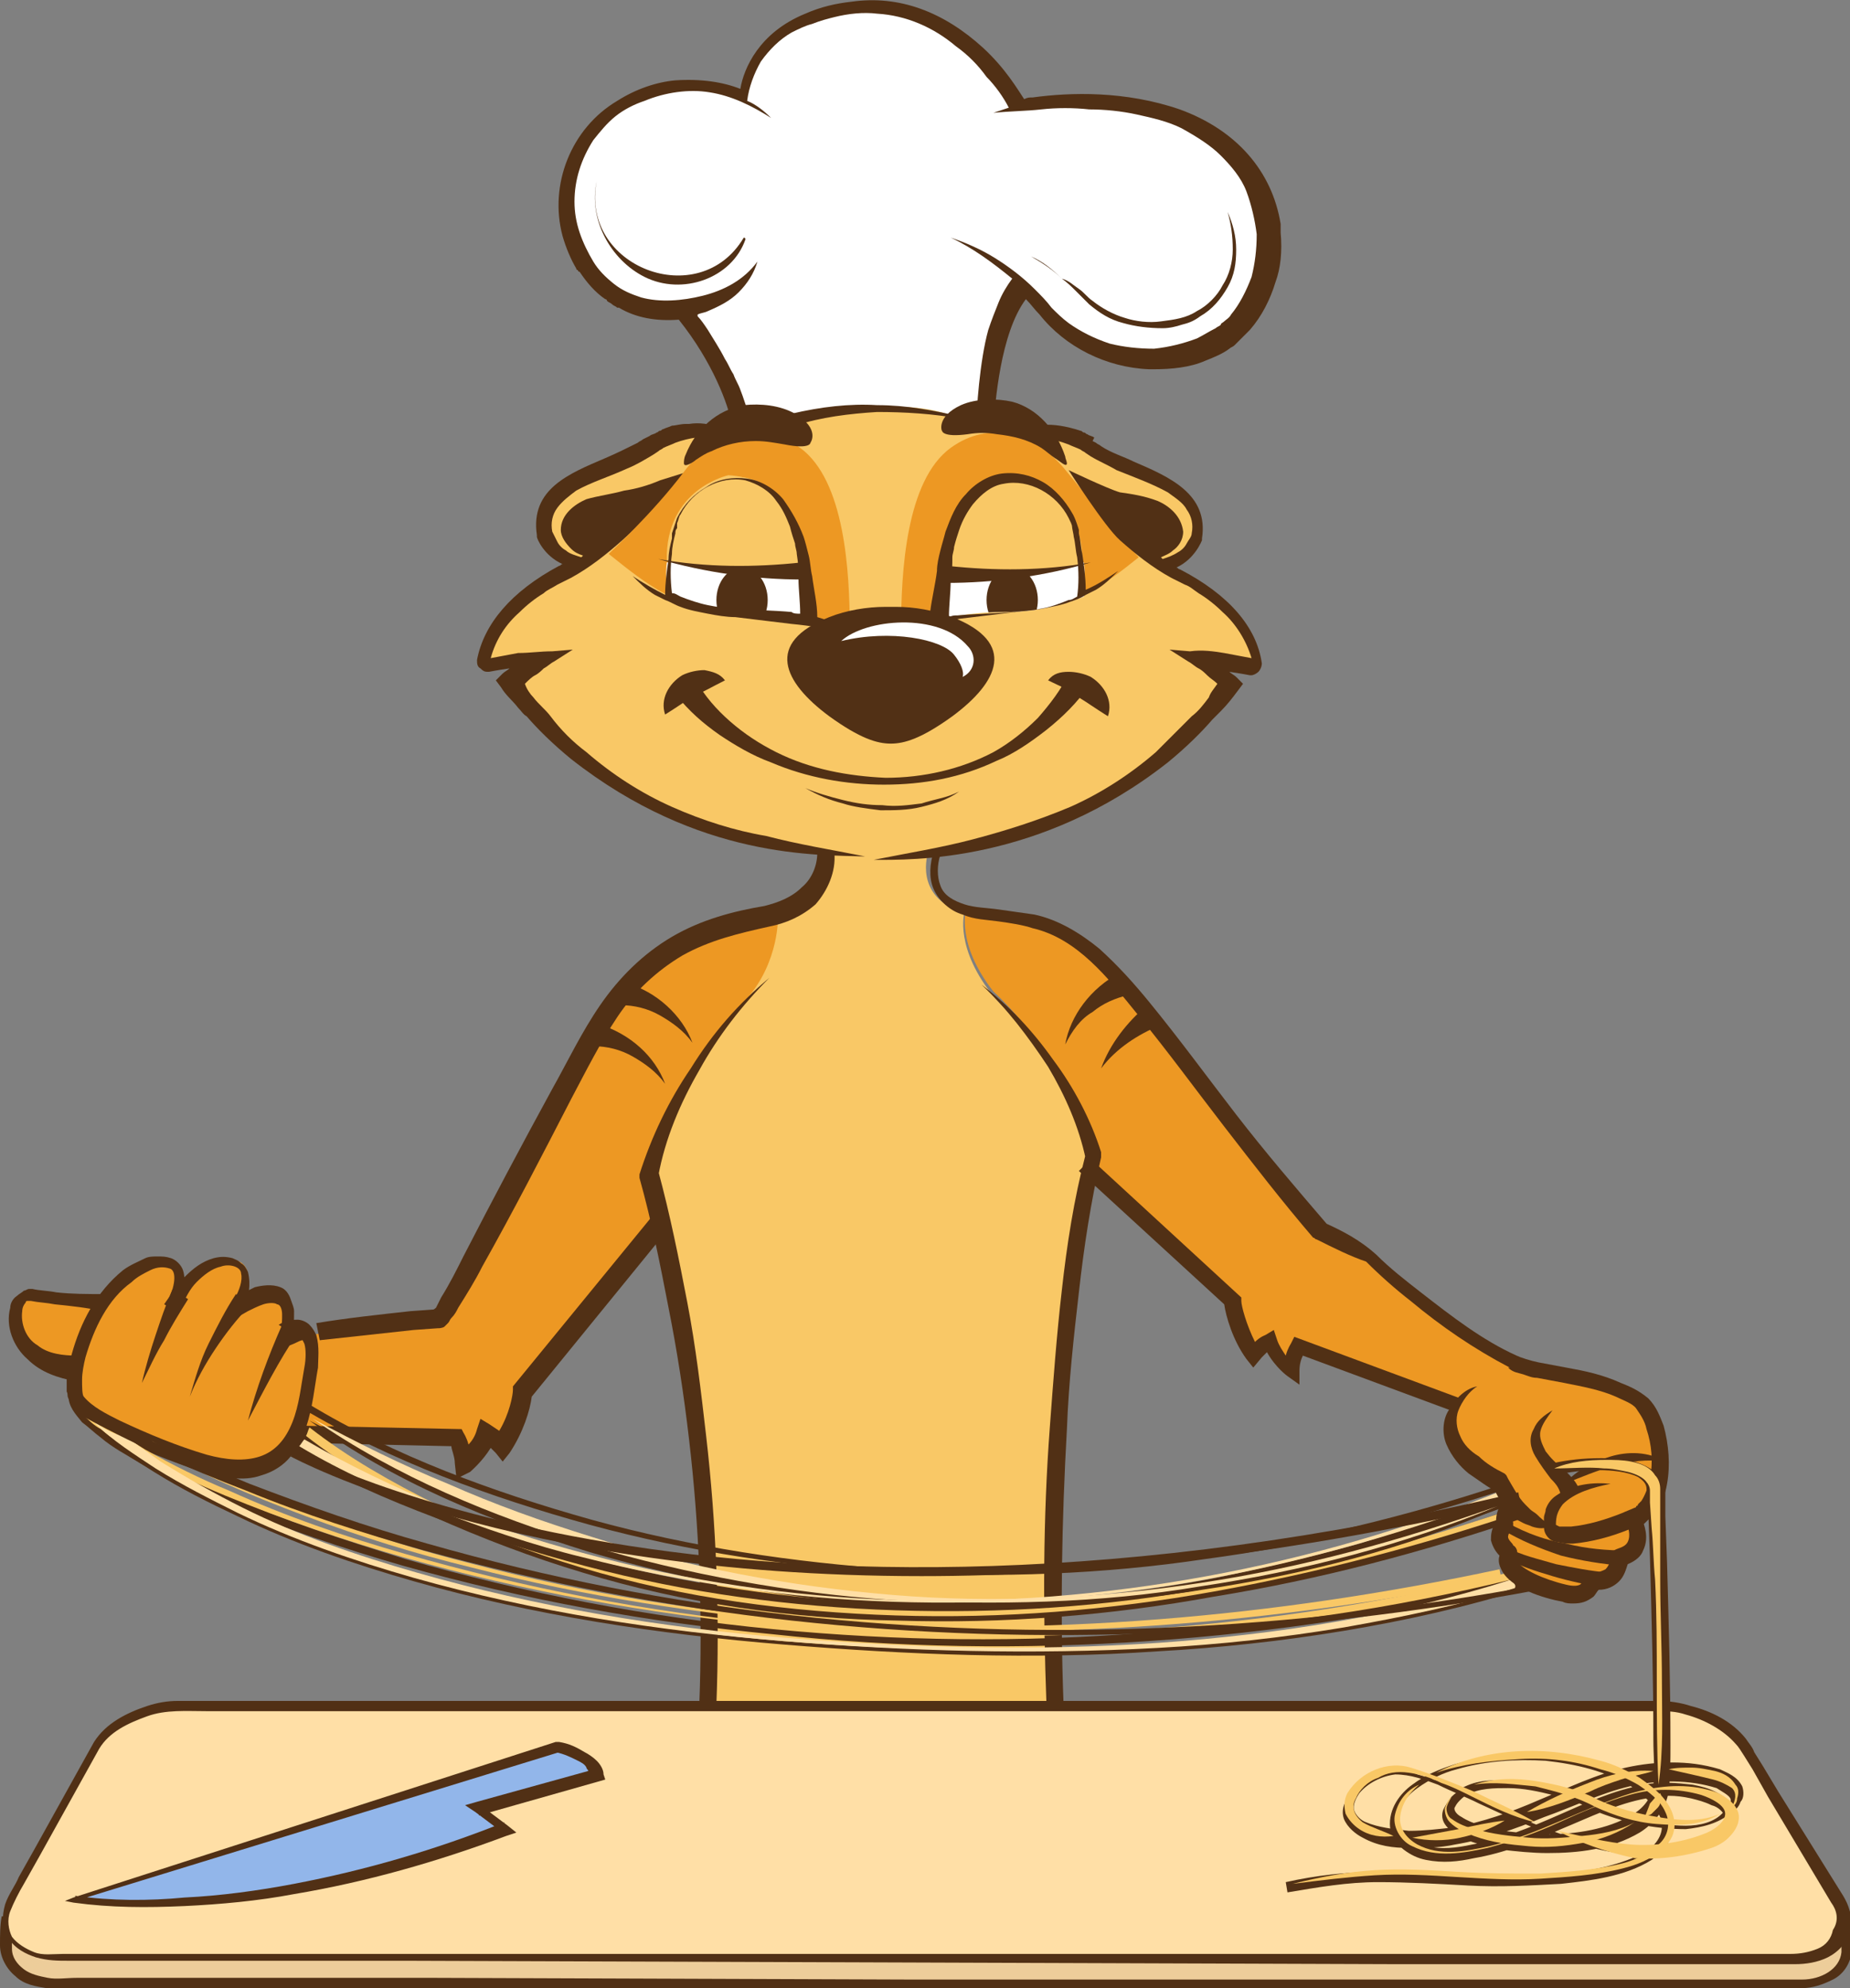 <?xml version="1.0" encoding="utf-8"?>
<!-- Generator: Adobe Illustrator 17.0.0, SVG Export Plug-In . SVG Version: 6.00 Build 0)  -->
<!DOCTYPE svg PUBLIC "-//W3C//DTD SVG 1.1//EN" "http://www.w3.org/Graphics/SVG/1.1/DTD/svg11.dtd">
<svg version="1.1" id="Слой_1" xmlns="http://www.w3.org/2000/svg" xmlns:xlink="http://www.w3.org/1999/xlink" x="0px" y="0px"
	 width="108.2px" height="116.3px" viewBox="0 0 108.2 116.3" style="enable-background:new 0 0 108.2 116.3;" xml:space="preserve"
	>
<rect x="0" y="0" width="108.2" height="116.3" fill="#808080" stroke="none"/>
<style type="text/css">
	.st0{fill:#ED9823;}
	.st1{fill:#EDCD9A;}
	.st2{fill:#513015;}
	.st3{fill:#FFFFFF;}
	.st4{fill:#F9C866;}
	.st5{clip-path:url(#SVGID_2_);fill:#513015;}
	.st6{clip-path:url(#SVGID_4_);fill:#513015;}
	.st7{fill:#FFDFA6;}
	.st8{fill:none;stroke:#513015;stroke-miterlimit:10;}
	.st9{fill:#92B6EA;}
</style>
<g>
	<g>
		<g>
			<g>
				<path class="st0" d="M95.7,81.9c-2.5-1.5-6.4-1.5-7.3-2.1c-0.8-0.4-4-2-8.3-6.1c-1.1-1-2.9-1.8-2.9-1.8s-3.1-3.6-7-8.7
					c-1.1-1.5-2.1-2.8-3-3.8c-0.6-0.8-1.1-1.4-1.6-2c-2.8-3.1-4.3-3.7-8-4.1c-0.4,0-0.8-0.1-1.1-0.2v0.1l0,0c0,0-0.6,2,1.6,4.8l0,0
					c1.4,1.3,4.4,4.6,5.7,9.3c0,0,0,0.1-0.1,0.2c0.1,0.2,0.2,0.5,0.2,0.8l8.1,7.4c0,0.6,0.4,2,1.2,3.2c0.5-0.5,0.9-0.8,0.9-0.8
					c0.3,1.1,1.3,1.7,1.3,1.7c0-0.8,0.4-1.5,0.4-1.5l9.3,3.5c-0.7,1-0.9,2.8,2.5,4.6c0,0,0.2,0.4,0.4,0.8c0.1,0.2,0.2,0.3,0.3,0.5
					c0.2,0.2,0.3,0.4,0.5,0.5c-0.3,0.1-0.7,0.2-1,0.3C88,89,88,89.2,88,89.2c-0.6,0.6-0.3,1.2,0,1.5c0.1,0.1,0.2,0.2,0.2,0.2
					c-0.2,0.5,0.1,0.9,0.6,1.3c0.2,0.1,0.4,0.2,0.6,0.3c0.7,0.3,1.5,0.6,2.1,0.7c1.5,0.3,1.6-0.6,1.6-0.6c0.4,0,0.7-0.1,0.9-0.2
					c0.7-0.4,0.7-1.2,0.7-1.2c0.1,0,0.2-0.1,0.3-0.1c1.1-0.6,0.7-2.2,0.7-2.2c0.2-0.1,0.3-0.1,0.4-0.2c0.4-0.3,0.7-0.7,0.9-1.3
					c0.2-0.6,0.2-1.3,0.2-2C97.1,83.9,96.6,82.4,95.7,81.9z M93.3,85.8c-1,0.4-1.6,0.9-1.8,1l0,0c-0.1-0.1-0.2-0.2-0.3-0.3
					c-0.1-0.1-0.2-0.2-0.3-0.3C91.1,86,92.1,85.8,93.3,85.8z"/>
				<path class="st0" d="M45.6,53.4c-0.3,0.1-0.7,0.2-1,0.3c-3.7,0.7-6.1,2-8,4.3c-0.7,0.8-1.3,1.7-1.9,2.8
					c-2.4,4.3-8.5,16.4-8.9,16.4c-0.3,0-4,0.3-7.1,0.8l-0.4,0.1c-0.4-0.8-1.4-0.2-1.4-0.2s0-0.1,0-0.2c0.5-3.5-2.5-1.7-2.7-1.6
					c0,0,0-0.1,0.1-0.2c0.2-0.5,0.5-1.7-0.3-2.1c-1.9-0.9-3.4,1.7-3.7,2.3v0.1c0.2-0.3,1.2-2.8-1.1-2.5C7.9,74.1,6.8,75,6,76.2
					c0,0-3-0.2-4.2-0.4c-1.2-0.2-1.9,3.8,2.7,4.3c-0.1,0.6-0.2,1.2-0.1,1.6c0.3,1.6,7.6,4,7.6,4c3.4,1,4.8-0.2,5.5-2
					c0,0,0.1,0.1,0.4,0.3h1.6l7.3,0.2c0,0,0.4,0.6,0.4,1.5c0,0,0.9-0.7,1.2-1.7c0,0,0.5,0.3,0.9,0.8c0.8-1.2,1.2-2.6,1.3-3.2l8-9.8
					l0,0c0-0.2-0.1-0.3-0.1-0.5c-0.5-1.5-0.8-2.2-0.8-2.2c0.3-1.1,0.6-2.1,1-3c0.5-1.3,1.2-2.4,1.8-3.4c0.1-0.2,0.2-0.3,0.3-0.4
					c0.1-0.2,0.2-0.3,0.3-0.5c1.1-1.6,2.2-2.8,2.9-3.5l0,0c1.6-2.1,1.5-4.4,1.5-4.4L45.6,53.4z"/>
			</g>
			<g>
				<path class="st1" d="M0.3,112.3c0,1.1,0,1.8,0,1.8c0.1,1.2,1.2,2,3,2l101.6,0.1c1.8,0,2.8-0.8,3-1.9c0,0,0-0.3,0-1.3"/>
				<path class="st2" d="M0.6,112.3c0.1,0.6,0.1,1.2,0.1,1.7s0.3,0.9,0.7,1.2c0.4,0.3,0.9,0.4,1.4,0.5s1.1,0,1.7,0h7h13.9l27.8,0.1
					H81h13.9h7c1.2,0,2.3,0,3.5,0c1.1,0,2.2-0.6,2.3-1.6l0,0v-1.3h0.6v1.3l0,0l0,0c-0.1,0.7-0.5,1.3-1.1,1.6
					c-0.6,0.3-1.2,0.5-1.8,0.5c-1.2,0-2.3,0-3.5,0h-7H81H53.2H25.4H11.5h-7c-0.6,0-1.1,0-1.8,0c-0.6-0.1-1.3-0.2-1.8-0.7
					c-0.5-0.4-0.9-1.1-0.9-1.8c0-0.6,0-1.2,0.1-1.7h0.5V112.3z"/>
			</g>
			<g>
				<g>
					<path class="st3" d="M68.6,6.9C65,5.7,61.3,6,59.4,6.4l0,0c0,0-4.2-8.3-12.2-5.1C43.7,2.7,43.6,6,43.6,6
						c-1.6-0.8-4.2-1.4-7.3,0.4c-2.5,1.5-3.7,4.6-2.9,7.2c1,3.4,3.6,4.9,6.5,4.6c0,0,2.3,3,3.3,6.8h14.7c0.1-2.1,0.5-6.6,1.9-8.3
						v-0.1c0.5,0.4,0.9,0.9,1.3,1.4c2.3,3,7.1,4.1,10.6,1.8C75.2,17.4,75.9,9.4,68.6,6.9z"/>
				</g>
			</g>
			<path class="st2" d="M74.9,13.6c0-0.1,0-0.3,0-0.4c0,0,0,0,0-0.1C74.4,10,72.3,7.6,69,6.4c-3.2-1.1-6.4-1-8.6-0.7
				c-0.2,0-0.3,0-0.5,0.1c-0.4-0.6-1.1-1.8-2.4-3c-2.3-2.1-4.9-3.1-7.7-2.7c-0.9,0.1-1.8,0.3-2.7,0.7c-2.7,1.1-3.6,3.2-3.8,4.4
				c-1-0.4-2.3-0.6-3.8-0.5c-1.1,0.1-2.3,0.5-3.4,1.2c-2.7,1.6-4,4.9-3.2,7.9c0.2,0.7,0.5,1.4,0.8,1.9c0,0,0,0.1,0.1,0.1
				c0,0.1,0.1,0.1,0.1,0.1l0,0c0.4,0.6,0.9,1.2,1.5,1.6c0,0,0.1,0,0.1,0.1c0.1,0.1,0.2,0.1,0.3,0.2s0.2,0.1,0.3,0.2h0.1
				c1,0.6,2.2,0.8,3.5,0.7l0,0c2,2.5,2.9,5,3.1,6.1h1.3l-0.3-0.6c-0.2-0.5-0.3-0.9-0.5-1.4c-0.1-0.3-0.3-0.6-0.4-0.9
				c-0.2-0.3-0.3-0.6-0.5-0.9c-0.3-0.6-0.7-1.2-1-1.7c-0.2-0.3-0.4-0.6-0.6-0.8c0,0,0,0,0-0.1c0.2-0.1,0.4-0.1,0.6-0.2
				c0.7-0.3,1.3-0.6,1.8-1.1s0.9-1.1,1.1-1.8c-0.8,1.1-2,1.7-3.2,2s-2.5,0.4-3.6,0.1c-0.6-0.2-1.1-0.4-1.6-0.8s-0.9-0.8-1.2-1.3
				s-0.6-1.1-0.8-1.7c-0.2-0.6-0.3-1.2-0.3-1.8c0-1.3,0.4-2.5,1.1-3.6c0.4-0.5,0.8-1,1.3-1.4s1.1-0.7,1.7-0.9
				c1.2-0.5,2.6-0.7,3.8-0.5c1.3,0.2,2.5,0.8,3.6,1.5c-0.4-0.4-0.9-0.8-1.4-1c0.1-0.8,0.4-1.6,0.8-2.3c0.5-0.7,1.1-1.3,1.8-1.7
				c0.4-0.2,0.8-0.4,1.2-0.5C48,1.2,48.4,1.1,48.8,1c0.8-0.2,1.7-0.3,2.5-0.2c1.7,0.1,3.3,0.8,4.6,1.9c0.7,0.5,1.3,1.1,1.8,1.8
				c0.5,0.5,1,1.2,1.3,1.8c-0.3,0.1-0.6,0.2-0.9,0.3c1-0.1,1.9-0.1,2.8-0.2c0.9-0.1,1.9-0.1,2.8,0c0.9,0,1.9,0.1,2.8,0.3
				c0.9,0.2,1.8,0.4,2.6,0.8c0.9,0.5,1.7,1,2.3,1.6s1.2,1.3,1.5,2.1s0.5,1.7,0.6,2.5c0,0.9-0.1,1.7-0.3,2.5
				c-0.3,0.8-0.7,1.6-1.2,2.2c-0.1,0.2-0.3,0.3-0.4,0.4s-0.2,0.1-0.2,0.2c-0.1,0.1-0.2,0.1-0.3,0.2c-0.4,0.2-0.7,0.4-1.1,0.6
				c-0.8,0.3-1.6,0.5-2.5,0.6c-0.9,0-1.8-0.1-2.6-0.3c-0.9-0.3-1.7-0.7-2.4-1.2c-0.4-0.3-0.7-0.6-1-0.9c-0.3-0.4-0.6-0.7-1-1.1
				c-0.7-0.7-1.5-1.3-2.3-1.8s-1.7-0.9-2.6-1.2c1.3,0.6,2.5,1.5,3.6,2.4c-0.3,0.4-0.6,0.9-0.8,1.4s-0.4,1-0.6,1.6
				c-0.5,1.8-0.7,4.7-0.7,5.7h1c0.1-1.4,0.4-5.5,1.9-7.5c0.3,0.3,0.5,0.6,0.8,0.9c1.5,1.9,3.9,3.1,6.4,3.2c0.1,0,0.2,0,0.3,0
				c1,0,2.1-0.1,3-0.5c0.5-0.2,1-0.4,1.4-0.7c0.1-0.1,0.2-0.1,0.3-0.2c0.1-0.1,0.2-0.2,0.3-0.3c0.2-0.2,0.4-0.4,0.6-0.6
				c0.7-0.8,1.2-1.8,1.5-2.8C74.9,15.7,75,14.7,74.9,13.6z"/>
			<g>
				<g>
					<path class="st2" d="M43.5,13.9c-2.6,4.4-9.6,1.7-8.6-3.3l0,0c-0.5,2.2,0.8,4.6,2.8,5.6c2.2,1.1,5.1,0.1,5.9-2.2
						C43.6,13.9,43.5,13.9,43.5,13.9z"/>
				</g>
			</g>
			<g>
				<g>
					<path class="st2" d="M62.1,16.3c0.3,0.2,0.6,0.5,0.8,0.7c0.3,0.3,0.5,0.5,0.8,0.8c0.6,0.5,1.2,0.9,2,1.1
						c0.7,0.2,1.5,0.3,2.3,0.3c0.4,0,0.8-0.1,1.1-0.2c0.4-0.1,0.7-0.2,1.1-0.5c0.7-0.4,1.2-1,1.6-1.7s0.5-1.4,0.5-2.2
						s-0.2-1.5-0.5-2.2c0.2,0.7,0.3,1.4,0.3,2.2c0,0.7-0.2,1.5-0.6,2.1c-0.3,0.6-0.9,1.2-1.5,1.5c-0.6,0.4-1.3,0.5-2.1,0.6
						c-0.7,0.1-1.5,0-2.1-0.2c-0.7-0.2-1.4-0.6-1.9-1c-0.3-0.2-0.5-0.5-0.8-0.7C62.8,16.7,62.5,16.4,62.1,16.3
						c-0.5-0.5-1.1-1-1.8-1.3l0,0C61,15.4,61.6,15.8,62.1,16.3z"/>
				</g>
			</g>
			<path class="st4" d="M41.3,99.7h20.3c-0.2-11.7,0.3-24,0.9-26.5c0.8-3.1,1.6-4.3,1.6-4.3c-0.4-1.5-0.9-2.9-1.5-4.1
				c-1.5-3.2-3.4-5.4-4.4-6.4c-2.4-2.9-1.8-5-1.8-5l0,0c-2.7-0.8-2.3-3-2.1-3.6c-3.4,0.5-5.9,0.1-5.9,0.1c0.1,1.2,0.2,3.3-2.9,3.7
				c0,0,0.1,2.6-1.8,4.8c-1.3,1.3-3.5,3.9-5,7.5c-0.4,0.9-0.8,1.9-1,3C37.7,68.9,42.6,80.6,41.3,99.7z"/>
			<path class="st4" d="M60.9,25.1c0,0,1.7,0.4,3.3,1.3c1.6,0.9,5.6,1.7,5.7,3.3c0.1,1.5,0.6,2.1-1.9,3.3c0,0,5.3,2,5.3,5.9
				c0,0-1.5-0.5-3-0.3l1.5,1.4c0,0-5.1,8.2-19.2,10.1c0,0-13.7,1.3-22.8-10.2l1.5-1.7l-2.8,0.5c0,0,0.1-2.7,2.6-4.2
				c2.6-1.5,2.6-1.5,2.6-1.5s-2.4-1.1-2-2.9c0.4-1.8,3.3-2.7,5.2-3.7c1.8-1,4-1.7,5.4-1.2s3.3-0.6,3.3-0.6s7.8-1.9,10.8,0.1
				L60.9,25.1z"/>
			<path class="st2" d="M56.2,24.5c-1.6-0.3-3.3-0.4-4.9-0.4c-1.6,0.1-3.3,0.3-4.8,0.8l-0.2-0.7c1.7-0.4,3.4-0.6,5-0.5
				c1.7,0,3.3,0.3,5,0.7L56.2,24.5z"/>
			<g>
				<g>
					<path class="st0" d="M55.6,26.2c-2.6,1.9-2.9,7.2-2.9,10.6c0,0,0.9-0.4,2.3-0.7c0-0.2,0.3-2.8,0.4-3.7c0.1-0.3,0.1-0.6,0.2-0.8
						c1.7-5.7,6.6-3.9,7.3-0.8c0,0.1,0,0.1,0,0.2c0.5,2.1,0.3,3.9,0.3,3.9c1.4-0.7,2.4-1.5,3.4-2.3c0,0-1.6-1.8-4.2-5
						C60.5,25.2,57.8,24.6,55.6,26.2z"/>
				</g>
			</g>
			<path class="st2" d="M69.5,31.5L69.5,31.5C69.6,31.5,69.6,31.5,69.5,31.5L69.5,31.5z"/>
			<path class="st2" d="M39.3,47.2c-1.8-0.8-3.5-1.9-5-3.2c-0.8-0.6-1.5-1.3-2.1-2.1c-0.3-0.4-0.7-0.7-1-1.1
				c-0.2-0.2-0.4-0.5-0.5-0.8c0.2-0.2,0.4-0.4,0.6-0.5s0.4-0.3,0.5-0.4c0.2-0.1,0.4-0.3,0.6-0.4l1.1-0.7l-1.2,0.1
				c-0.7,0-1.3,0.1-2,0.1c-0.5,0.1-1.1,0.2-1.6,0.3c0.3-1.1,0.9-2,1.7-2.7c0.4-0.4,0.9-0.8,1.4-1.1c0.2-0.2,0.5-0.3,0.8-0.5l0.8-0.4
				c1.1-0.6,2.1-1.4,3-2.2s1.8-1.7,2.7-2.7l1.1-1.3l-1.6,0.5c-0.7,0.3-1.4,0.5-2.1,0.6c-0.7,0.2-1.5,0.3-2.2,0.5
				c-0.7,0.3-1.5,0.9-1.5,1.8c0,0.4,0.3,0.8,0.6,1.1c0.2,0.2,0.4,0.3,0.7,0.4L34,32.6c-0.3-0.1-0.7-0.2-0.9-0.4
				c-0.2-0.1-0.4-0.3-0.5-0.5s-0.2-0.4-0.3-0.6c-0.1-0.5,0-1,0.3-1.4s0.7-0.7,1.1-1c0.9-0.5,1.9-0.8,3-1.3c0.5-0.2,1-0.5,1.5-0.8
				l0.3-0.2c0.1-0.1,0.2-0.1,0.3-0.2c0.2-0.1,0.5-0.2,0.7-0.3c0.8-0.3,1.7-0.4,2.6-0.4V25c-0.6-0.2-1.2-0.3-1.8-0.2l0,0
				c-0.1,0-0.1,0-0.2,0c-0.3,0-0.6,0.1-0.8,0.1l0,0C39.1,25,39,25,38.8,25.1c-0.1,0-0.1,0.1-0.2,0.1l0,0c-0.1,0-0.1,0.1-0.2,0.1
				c-0.1,0.1-0.3,0.1-0.4,0.2l-0.2,0.1l-0.2,0.1c-0.1,0.1-0.2,0.1-0.3,0.2c-0.6,0.3-1.2,0.6-1.9,0.9c-2.1,0.9-4.4,1.8-4,4.5v0.1
				c0,0.1,0.4,1.1,1.5,1.6c-0.1,0-0.1,0.1-0.2,0.1c-2.8,1.5-4.4,3.4-4.8,5.5c0,0.2,0,0.4,0.2,0.5c0.1,0.1,0.2,0.2,0.4,0.2h0.1
				c0,0,0.5-0.1,1.2-0.2c-0.1,0.1-0.3,0.2-0.4,0.3L29,39.8l0.3,0.4c0.3,0.5,0.7,0.8,1,1.2c0.2,0.2,0.3,0.4,0.5,0.5
				c0.6,0.7,1.5,1.6,2.6,2.5c7.5,5.9,14.5,5.6,17.2,5.7c-2-0.4-3.9-0.7-5.8-1.2C43,48.6,41.1,48,39.3,47.2z"/>
			<path class="st2" d="M56.9,49.1c-1.9,0.5-3.8,0.8-5.8,1.2c2.2,0,9.7,0.2,17.2-5.7c1.1-0.9,2-1.8,2.6-2.5c0.2-0.2,0.4-0.4,0.5-0.5
				c0.4-0.4,0.7-0.8,1-1.2l0.3-0.4l-0.4-0.4c-0.1-0.1-0.3-0.2-0.4-0.3c0.7,0.1,1.2,0.2,1.2,0.2h0.1c0.1,0,0.3-0.1,0.4-0.2
				c0.1-0.1,0.2-0.3,0.2-0.5c-0.3-2.1-1.9-4-4.8-5.5c-0.1,0-0.1-0.1-0.2-0.1c1.1-0.5,1.5-1.6,1.5-1.6v-0.1c0.4-2.6-1.9-3.6-4-4.5
				c-0.6-0.3-1.3-0.5-1.9-0.9c-0.1-0.1-0.2-0.1-0.3-0.2l-0.2-0.1l0.1-0.2c-0.1-0.1-0.3-0.1-0.4-0.2c-0.1,0-0.1-0.1-0.2-0.1l0,0
				c-0.1,0-0.1-0.1-0.2-0.1c-1.8-0.6-2.8-0.3-3.3-0.1v0.5c0.9-0.1,1.8,0.1,2.6,0.4c0.2,0.1,0.5,0.2,0.7,0.3c0.1,0.1,0.2,0.1,0.3,0.2
				l0.3,0.2c0.5,0.3,1,0.5,1.5,0.8c1,0.4,2.1,0.8,3,1.3c0.4,0.3,0.9,0.6,1.1,1c0.3,0.4,0.4,0.9,0.3,1.4c0,0.2-0.2,0.4-0.3,0.6
				c-0.1,0.2-0.3,0.4-0.5,0.5c-0.3,0.2-0.6,0.3-0.9,0.4l-0.1-0.1c0.2-0.1,0.5-0.2,0.7-0.4c0.3-0.2,0.6-0.6,0.6-1.1
				c-0.1-0.9-0.8-1.5-1.5-1.8c-0.8-0.3-1.5-0.4-2.2-0.5c-0.7-0.2-3-1.3-3-1.3s2.1,3.3,3,4.1c0.9,0.8,1.9,1.6,3,2.2l0.8,0.4
				c0.3,0.1,0.5,0.3,0.8,0.5c0.5,0.3,1,0.7,1.4,1.1c0.8,0.7,1.4,1.7,1.7,2.7c-0.5-0.1-1.1-0.2-1.6-0.3c-0.6-0.1-1.3-0.2-2-0.1
				L68.4,38l1.1,0.7c0.2,0.1,0.4,0.3,0.6,0.4c0.2,0.1,0.4,0.3,0.5,0.4c0.2,0.2,0.4,0.3,0.6,0.5c-0.2,0.3-0.4,0.5-0.5,0.8
				c-0.3,0.4-0.6,0.8-1,1.1c-0.7,0.7-1.4,1.4-2.1,2.1c-1.5,1.3-3.2,2.4-5,3.2C60.7,48,58.8,48.6,56.9,49.1z"/>
			<path class="st2" d="M33,31.5L33,31.5L33,31.5L33,31.5z"/>
			<g>
				<g>
					<path class="st2" d="M51.5,47.4c0.8,0,1.6,0,2.4-0.2c0.8-0.2,1.5-0.4,2.2-0.9c-0.4,0.2-0.7,0.3-1.1,0.4
						c-0.4,0.1-0.8,0.2-1.1,0.3c-0.8,0.1-1.5,0.2-2.3,0.1c-0.8,0-1.5-0.1-2.3-0.3s-1.5-0.4-2.2-0.7c0.7,0.4,1.4,0.7,2.2,0.9
						C49.9,47.2,50.7,47.3,51.5,47.4z"/>
				</g>
			</g>
			<path class="st2" d="M57.4,57.6c1.6,1.2,3,2.7,4.2,4.4c1.2,1.6,2.2,3.5,2.8,5.4l0,0v0.1v0.2c-0.6,2.6-1,5.2-1.3,7.9
				c-0.3,2.6-0.6,5.3-0.7,8c-0.3,5.3-0.4,10.7-0.2,16h-1C61,94.2,61,88.8,61.4,83.5c0.2-2.7,0.4-5.4,0.7-8c0.3-2.7,0.7-5.3,1.4-8
				v0.3l0,0c-0.4-1.9-1.2-3.7-2.2-5.4C60.1,60.6,58.9,59,57.4,57.6z"/>
			<g>
				<g>
					<path class="st3" d="M55.3,32.9C55.2,34,55,36,55,36.2c1-0.2,2.3-0.4,3.7-0.4c2,0,3.4-0.4,4.7-0.9c0,0,0.1-0.8,0-2
						C63.4,32.9,55.3,32.9,55.3,32.9z"/>
				</g>
			</g>
			<g>
				<g>
					<defs>
						<path id="SVGID_1_" d="M55.3,32.9C55.2,34,55,36,55,36.2c1-0.2,2.3-0.4,3.7-0.4c2,0,3.4-0.4,4.7-0.9c0,0,0.1-0.8,0-2
							C63.4,32.9,55.3,32.9,55.3,32.9z"/>
					</defs>
					<clipPath id="SVGID_2_">
						<use xlink:href="#SVGID_1_"  style="overflow:visible;"/>
					</clipPath>
					<ellipse class="st5" cx="59.2" cy="35.1" rx="1.5" ry="1.9"/>
				</g>
			</g>
			<g>
				<g>
					<path class="st3" d="M59.4,30.7c0,0-0.5,1.7,0.6,2s1.4-1.4,1.4-1.4s-0.3,0.8-0.9,0.7c-0.7-0.2-0.1-1.2-0.1-1.2L59.4,30.7z"/>
				</g>
			</g>
			<path class="st4" d="M55.5,33.3c0,0-0.4-5.3,4.2-5.5c0,0,3.7,0.8,3.6,5.2C63.3,33,58.7,34,55.5,33.3z"/>
			<g>
				<g>
					<path class="st2" d="M52.9,36.7L52.9,36.7c1.1-0.2,2.2-0.3,3.2-0.5l3.3-0.4c0.5-0.1,1.1-0.1,1.6-0.2c0.5-0.1,1.1-0.2,1.6-0.4
						c0.3-0.1,0.6-0.2,0.9-0.4l0,0l0,0c0.2-0.1,0.4-0.2,0.6-0.3c0.5-0.3,0.9-0.7,1.3-1.1c-0.6,0.4-1.2,0.8-1.9,1.1
						c0-0.7-0.1-1.4-0.2-2.1c-0.1-0.4-0.1-0.8-0.2-1.2c0-0.1,0-0.2,0-0.2s-0.2-0.7-0.4-1c-0.4-0.7-1-1.4-1.7-1.8s-1.5-0.6-2.4-0.5
						c-0.8,0.1-1.6,0.6-2.1,1.2c-0.6,0.6-0.9,1.4-1.2,2.2l0,0l0,0l0,0c-0.1,0.4-0.2,0.7-0.3,1.1c-0.1,0.4-0.2,0.8-0.2,1.2
						c-0.1,0.8-0.3,1.6-0.4,2.4h0.1C53.9,36.3,53.4,36.4,52.9,36.7z M55.7,32.6c0-0.2,0.1-0.4,0.1-0.6l0,0c0.1-0.4,0.2-0.7,0.3-1
						l0,0c0.2-0.6,0.5-1.1,0.8-1.5c0.5-0.6,1.1-1.1,1.8-1.2c1.5-0.3,3.1,0.6,3.8,2c0.1,0.2,0.2,0.4,0.2,0.5s0.1,0.5,0.1,0.6
						c0.1,0.4,0.1,0.8,0.2,1.2c0.1,0.8,0.1,1.6,0,2.3c-0.2,0.1-0.3,0.2-0.5,0.2c-0.5,0.2-1,0.4-1.6,0.5c-0.5,0.1-1.1,0.1-1.6,0.2
						c-1.1,0.1-2.2,0.1-3.3,0.2c-0.2,0-0.3,0-0.5,0.1c0-0.7,0.1-1.4,0.1-2.1C55.7,33.4,55.7,33,55.7,32.6z"/>
				</g>
			</g>
			<path class="st2" d="M63.8,32.9c-2.7,0.8-5.6,1.2-8.5,1.2l0.1-1C58.2,33.4,61,33.4,63.8,32.9z"/>
			<path class="st2" d="M56.2,23.7c0.9-0.4,2.1-0.4,3-0.2c1.5,0.4,2.6,1.7,3.1,3.2c0,0.1,0.1,0.3,0.1,0.4c0,0.3-0.5-0.2-0.7-0.3
				c-0.3-0.2-0.5-0.4-0.8-0.6c-0.8-0.5-1.7-0.7-2.6-0.8c-0.6-0.1-1.1-0.1-1.7,0c-1.5,0.2-1.5-0.2-1.5-0.2
				C55.1,25.3,54.7,24.4,56.2,23.7z"/>
			<g>
				<g>
					<path class="st0" d="M46.8,26.2c2.6,1.9,2.9,7.2,2.9,10.6c0,0-0.9-0.4-2.3-0.7c0-0.2-0.3-2.8-0.4-3.7c-0.1-0.3-0.1-0.6-0.2-0.8
						c-1.7-5.7-6.6-3.9-7.3-0.8c0,0.1,0,0.1,0,0.2c-0.5,2.1-0.3,3.9-0.3,3.9c-1.4-0.7-2.6-1.7-3.6-2.5c0,0,2.6-2.4,4.4-4.8
						C41.8,25.2,44.5,24.6,46.8,26.2z"/>
				</g>
			</g>
			<g>
				<g>
					<path class="st3" d="M47,32.9c0.2,1.1,0.4,3.1,0.4,3.3c-1-0.2-2.3-0.4-3.7-0.4c-2,0-3.4-0.4-4.7-0.9c0,0-0.1-0.8,0-2
						C39,32.9,47,32.9,47,32.9z"/>
				</g>
			</g>
			<g>
				<g>
					<defs>
						<path id="SVGID_3_" d="M47,32.9c0.2,1.1,0.4,3.1,0.4,3.3c-1-0.2-2.3-0.4-3.7-0.4c-2,0-3.4-0.4-4.7-0.9c0,0-0.1-0.8,0-2
							C39,32.9,47,32.9,47,32.9z"/>
					</defs>
					<clipPath id="SVGID_4_">
						<use xlink:href="#SVGID_3_"  style="overflow:visible;"/>
					</clipPath>
					<ellipse class="st6" cx="43.4" cy="35.1" rx="1.5" ry="1.9"/>
				</g>
			</g>
			<g>
				<g>
					<path class="st3" d="M43.3,30.7c0,0,0.5,1.7-0.6,2s-1.4-1.4-1.4-1.4s0.3,0.8,0.9,0.7c0.7-0.2,0.1-1.2,0.1-1.2L43.3,30.7z"/>
				</g>
			</g>
			<g>
				<g>
					<path class="st4" d="M39.4,30.8c0.7-3,5.7-4.9,7.3,0.8c0,0-2.5-1.9-7.4-0.7C39.4,30.9,39.4,30.9,39.4,30.8z"/>
				</g>
			</g>
			<path class="st4" d="M46.8,33.2c0,0,0.4-5.1-4.2-5.4c0,0-3.7,0.8-3.6,5C39.1,32.9,43.7,33.9,46.8,33.2z"/>
			<g>
				<g>
					<path class="st2" d="M47.8,36.1L47.8,36.1c0-0.8-0.2-1.6-0.3-2.4c-0.1-0.4-0.1-0.8-0.2-1.2c-0.1-0.4-0.2-0.8-0.3-1.1l0,0l0,0
						l0,0c-0.3-0.8-0.7-1.5-1.2-2.2c-0.5-0.6-1.3-1.1-2.1-1.2s-1.7,0-2.4,0.5c-0.7,0.4-1.3,1-1.7,1.8c-0.1,0.3-0.2,0.6-0.3,0.9l0,0
						v0.1l0,0c0,0.1,0,0.1,0,0.2c-0.1,0.4-0.2,0.8-0.2,1.2c-0.1,0.7-0.2,1.4-0.2,2.1c-0.6-0.3-1.3-0.7-1.9-1.1
						c0.4,0.4,0.8,0.8,1.3,1.1c0.2,0.1,0.4,0.2,0.6,0.3l0,0l0,0c0.3,0.1,0.6,0.3,0.9,0.4c0.5,0.2,1.1,0.3,1.6,0.4
						c0.5,0.1,1.1,0.2,1.6,0.2l3.3,0.4c1.1,0.1,2.2,0.3,3.2,0.5l0,0C49,36.4,48.4,36.3,47.8,36.1z M46.7,33.8c0,0.7,0.1,1.4,0.1,2.1
						c-0.2,0-0.4,0-0.5-0.1c-1.1-0.1-2.2-0.1-3.3-0.2c-0.5,0-1.1-0.1-1.6-0.2c-0.5-0.1-1.1-0.3-1.6-0.5c-0.2-0.1-0.3-0.2-0.5-0.2
						c-0.1-0.8-0.1-1.6,0-2.3c0-0.4,0.1-0.8,0.2-1.2c0-0.1,0-0.2,0.1-0.3l0,0l0,0v-0.1l0,0l0,0c0-0.1,0-0.1,0-0.2
						c0.1-0.2,0.1-0.4,0.2-0.5c0.7-1.4,2.3-2.3,3.8-2c0.7,0.2,1.4,0.6,1.8,1.2c0.4,0.5,0.6,1,0.8,1.5l0,0c0.1,0.4,0.2,0.7,0.3,1l0,0
						c0,0.2,0.1,0.4,0.1,0.6C46.7,33,46.7,33.4,46.7,33.8z"/>
				</g>
			</g>
			<path class="st2" d="M38.5,32.7c2.8,0.5,5.6,0.5,8.4,0.2l0.1,1C44.1,33.9,41.3,33.5,38.5,32.7z"/>
			<path class="st2" d="M46.5,24.2c-0.9-0.5-2-0.6-3-0.5c-1.6,0.3-2.8,1.4-3.4,2.9C40,26.8,40,27,40,27.1c0,0.3,0.6-0.1,0.7-0.2
				c0.3-0.2,0.6-0.4,0.9-0.5c0.8-0.4,1.7-0.6,2.6-0.6c0.6,0,1.1,0.1,1.7,0.2c1.5,0.3,1.5-0.1,1.5-0.1S48,25.1,46.5,24.2z"/>
			<path class="st2" d="M40.7,39.8c0.5,0.9,1.2,1.7,2,2.4s1.7,1.3,2.7,1.8c2,1,4.2,1.4,6.4,1.5c2.2,0,4.4-0.5,6.3-1.5
				c0.9-0.5,1.8-1.2,2.6-2c0.7-0.8,1.4-1.7,1.8-2.6l1.2,0.7c-0.7,1-1.5,1.8-2.5,2.6c-0.9,0.7-1.9,1.4-2.9,1.8
				c-2.1,1-4.3,1.4-6.6,1.4c-2.2,0-4.5-0.4-6.6-1.3c-1.1-0.4-2.1-1-3-1.6c-1-0.7-1.8-1.4-2.6-2.4L40.7,39.8z"/>
			<path class="st2" d="M55.7,36.1c-1.1-0.4-2.2-0.6-3.3-0.6l0,0c-0.1,0-0.2,0-0.3,0s-0.2,0-0.3,0l0,0c-1.1,0-2.3,0.2-3.3,0.6
				c-3.8,1.5-2.7,3.8,0,5.8c1.8,1.3,2.8,1.6,3.6,1.6s1.8-0.3,3.6-1.6C58.4,39.9,59.5,37.6,55.7,36.1z"/>
			<g>
				<g>
					<path class="st3" d="M55.8,38.3c-0.7-0.9-3.7-1.5-6.6-0.8c1.4-1.3,5.7-1.7,7.4,0.3c0.5,0.5,0.5,1.4-0.3,1.8
						C56.4,39.3,56.2,38.8,55.8,38.3z"/>
				</g>
			</g>
			<path class="st2" d="M42.4,39.8c-0.8,0.4-1.3,0.7-1.8,0.9c-0.5,0.3-0.9,0.6-1.7,1.1c-0.3-0.9,0.2-1.8,1-2.3
				c0.4-0.2,0.9-0.3,1.3-0.3C41.7,39.3,42.1,39.4,42.4,39.8z"/>
			<path class="st2" d="M61.3,39.8c0.3-0.4,0.7-0.5,1.2-0.5c0.4,0,0.9,0.1,1.3,0.3c0.8,0.5,1.3,1.4,1,2.3c-0.8-0.5-1.2-0.8-1.7-1.1
				C62.7,40.4,62.1,40.2,61.3,39.8z"/>
			<path class="st2" d="M45,57.2c-1.6,1.6-3,3.4-4.1,5.4c-1.1,1.9-2,4-2.4,6.2l0,0v-0.3c0.7,2.6,1.2,5.1,1.7,7.7s0.8,5.2,1.1,7.8
				c0.6,5.2,0.8,10.5,0.6,15.7h-1c0.2-5.2,0-10.4-0.6-15.5c-0.3-2.6-0.7-5.2-1.2-7.7c-0.5-2.6-1-5.1-1.7-7.6v-0.1v-0.1l0,0
				c0.7-2.2,1.7-4.3,3-6.2C41.7,60.4,43.2,58.7,45,57.2z"/>
			<path class="st2" d="M62.3,61.1c0.3-1.7,1.5-3.3,3.2-4.2l0.5,1.3c-0.8,0.2-1.5,0.5-2.1,1C63.2,59.6,62.7,60.3,62.3,61.1z"/>
			<path class="st2" d="M64.4,62.5c0.5-1.4,1.5-2.7,2.7-3.7l0.7,1.2C66.6,60.5,65.3,61.3,64.4,62.5z"/>
			<path class="st2" d="M40.5,61c-0.5-0.7-1.2-1.2-1.9-1.6c-0.7-0.4-1.5-0.6-2.3-0.6l0.3-1.3C38.4,58,39.9,59.4,40.5,61z"/>
			<path class="st2" d="M38.9,63.4c-0.5-0.7-1.2-1.2-1.9-1.6c-0.7-0.4-1.5-0.6-2.3-0.6l0.3-1.3C36.9,60.5,38.3,61.8,38.9,63.4z"/>
			<path class="st2" d="M85.1,82.6l-8.9-3.3c-0.1,0.2-0.2,0.5-0.2,0.9V81l-0.7-0.5c0,0-0.7-0.5-1.2-1.4c-0.1,0.1-0.2,0.2-0.3,0.3
				L73.3,80l-0.4-0.5c-0.8-1.1-1.2-2.5-1.3-3.2l-8.5-7.8l0.7-0.7l8.8,8.1v0.2c0,0.3,0.3,1.4,0.8,2.4c0.3-0.3,0.6-0.4,0.6-0.4
				l0.5-0.3l0.2,0.6c0.1,0.3,0.3,0.6,0.5,0.9c0.1-0.4,0.3-0.7,0.3-0.7l0.2-0.4l9.7,3.6L85.1,82.6z"/>
			<path class="st2" d="M26.7,86.5l-0.1-0.9c0-0.4-0.2-0.8-0.2-1l-8.9-0.2v-1l9.5,0.2l0.1,0.2c0,0,0.2,0.3,0.3,0.7
				c0.2-0.2,0.4-0.5,0.5-0.9l0.2-0.6l0.5,0.3c0,0,0.3,0.2,0.6,0.4c0.6-1,0.8-2.1,0.8-2.4v-0.2l8.1-9.9L39,72l-7.9,9.7
				c-0.1,0.8-0.5,2.1-1.3,3.3l-0.4,0.5L29,85c-0.1-0.1-0.2-0.2-0.3-0.3c-0.5,0.8-1.1,1.3-1.2,1.4L26.7,86.5z"/>
			<g>
				<path class="st7" d="M107.4,111.1c1.1,1.9,0,3.4-2.5,3.4L3.3,114.4c-2.5,0-3.6-1.6-2.6-3.4l4.9-8.8c0.7-1.3,2.9-2.4,4.9-2.4H97
					c2,0,4.3,1.1,5.1,2.4L107.4,111.1z"/>
				<path class="st2" d="M107.8,110.9c0.3,0.5,0.6,1.2,0.4,2c-0.1,0.7-0.7,1.3-1.3,1.6c-0.6,0.3-1.3,0.4-1.9,0.4h-1.8H96H81.6
					l-28.9-0.1l-28.9-0.1H9.4H5.8H4c-0.6,0-1.2,0-1.9-0.2c-0.6-0.2-1.2-0.5-1.6-1.1s-0.4-1.3-0.2-2c0.2-0.6,0.6-1.1,0.8-1.6l0.9-1.6
					l3.5-6.3c0.7-1.1,1.9-1.7,3.1-2.1c0.6-0.2,1.2-0.3,1.8-0.3h1.8h14.4h28.9h28.9h7.2h3.6H97c0.6,0,1.3,0.1,1.9,0.3
					c1.2,0.3,2.4,0.9,3.2,1.9c0.2,0.3,0.4,0.5,0.5,0.8l0.5,0.8l0.9,1.5L107.8,110.9L107.8,110.9z M107.1,111.3l-3.7-6.2l-0.9-1.6
					l-0.5-0.8c-0.2-0.3-0.3-0.5-0.5-0.7c-0.7-0.8-1.8-1.4-2.9-1.7c-0.6-0.2-1.1-0.2-1.7-0.2h-1.8h-3.6h-7.2H55.4H26.5H12.1
					c-1.2,0-2.4-0.1-3.5,0.3s-2.2,0.9-2.8,1.9l-3.5,6.3l-0.9,1.6c-0.3,0.5-0.6,1.1-0.8,1.6s-0.1,1.1,0.1,1.5
					c0.3,0.4,0.8,0.7,1.3,0.9c0.5,0.2,1.1,0.1,1.7,0.1h1.8h3.6h14.4h28.9h28.9h14.4h7.2h1.8c0.6,0,1.1-0.1,1.6-0.3
					c0.5-0.2,0.8-0.6,0.9-1.1C107.6,112.3,107.4,111.7,107.1,111.3L107.1,111.3z"/>
			</g>
			<path class="st2" d="M48.8,49.9c0.1,1.1-0.4,2.2-1.1,3C46.9,53.6,46,54,45,54.2c-1.8,0.4-3.5,0.8-5.1,1.7
				c-1.5,0.9-2.8,2.1-3.8,3.6s-1.8,3.1-2.7,4.8c-1.7,3.3-3.4,6.6-5.2,9.8c-0.4,0.8-0.9,1.6-1.4,2.4c-0.1,0.2-0.2,0.4-0.4,0.6
				c-0.1,0.1-0.1,0.2-0.2,0.3l-0.1,0.1L26,77.6c-0.1,0.1-0.4,0.1-0.3,0.1h-0.1l-1.4,0.1c-1.8,0.2-3.7,0.4-5.5,0.6l-0.2-1
				c1.8-0.3,3.7-0.5,5.5-0.7l1.4-0.1h0.2c0.1,0-0.2,0-0.2,0.1c0,0,0,0-0.1,0l0,0c0-0.1,0.1-0.1,0.2-0.2l0.3-0.6
				c0.5-0.8,0.9-1.6,1.3-2.4c1.7-3.3,3.4-6.5,5.2-9.8c0.9-1.6,1.7-3.3,2.8-4.9c1.1-1.6,2.5-3,4.2-4s3.6-1.5,5.4-1.8
				c0.8-0.2,1.6-0.5,2.2-1.1c0.6-0.5,0.9-1.3,0.9-2L48.8,49.9z"/>
			<path class="st2" d="M11,76c-0.5,0.8-1,1.6-1.4,2.4c-0.5,0.8-0.9,1.7-1.3,2.5C8.5,80,8.8,79,9.1,78.1s0.6-1.8,1-2.7L11,76z"/>
			<path class="st2" d="M14.6,76.4c-0.7,0.7-1.4,1.6-2,2.5s-1.1,1.8-1.5,2.8c0.3-1,0.6-2.1,1.1-3.1s1-2,1.6-2.9L14.6,76.4z"/>
			<path class="st2" d="M17.4,78c-1.1,1.6-2,3.4-2.9,5.1c0.5-1.9,1.2-3.8,2-5.6L17.4,78z"/>
			<path class="st2" d="M6,76.7c-0.9-0.2-1.8-0.3-2.8-0.4c-0.5-0.1-0.9-0.1-1.4-0.2H1.7H1.6l0,0c0,0-0.1,0-0.1,0.1
				c-0.1,0.1-0.2,0.3-0.2,0.5c-0.1,0.7,0.2,1.6,0.9,2c0.6,0.5,1.5,0.6,2.3,0.6l-0.1,1.5c-1-0.2-2-0.5-2.8-1.3c-0.8-0.7-1.3-1.9-1-3
				c0-0.2,0.1-0.5,0.4-0.7c0.1-0.1,0.3-0.2,0.4-0.3c0.1,0,0.2-0.1,0.3-0.1h0.1c0.1,0,0.1,0,0.1,0c0.4,0.1,0.9,0.1,1.4,0.2
				c0.9,0.1,1.8,0.1,2.8,0.1L6,76.7z"/>
			<path class="st2" d="M11.8,86.1C10,85.5,8.3,84.8,6.6,84c-0.8-0.5-1.7-0.8-2.4-1.7C4.1,82.1,4.1,82,4,81.8s0-0.2-0.1-0.4
				c0-0.3,0-0.5,0-0.8c0-0.5,0.2-1,0.3-1.4c0.5-1.8,1.4-3.6,3-4.9c0.4-0.3,0.9-0.5,1.3-0.7c0.2-0.1,0.5-0.1,0.7-0.1
				c0.3,0,0.5,0,0.8,0.1s0.6,0.4,0.7,0.7c0.1,0.3,0.1,0.6,0.1,0.9c-0.1,0.5-0.2,1-0.4,1.5l-0.8-0.4l0,0c0.4-0.6,0.8-1.1,1.2-1.6
				c0.5-0.5,1-0.9,1.7-1.1c0.4-0.1,0.7-0.1,1.1,0c0.2,0.1,0.3,0.1,0.5,0.3c0.2,0.1,0.3,0.3,0.4,0.5c0.2,0.8,0,1.4-0.1,2.1l0,0
				l-0.7-0.6c0.4-0.2,0.8-0.4,1.2-0.6c0.4-0.1,1-0.2,1.5,0c0.3,0.1,0.5,0.4,0.6,0.7c0.1,0.3,0.2,0.5,0.2,0.7c0,0.5,0,0.9-0.1,1.3
				l0,0l-0.8-0.5c0.3-0.2,0.6-0.3,1.1-0.3c0.2,0,0.5,0.1,0.7,0.3c0.2,0.2,0.3,0.4,0.4,0.6c0.2,0.7,0.1,1.4,0.1,1.9
				c-0.2,1.1-0.3,2.3-0.7,3.5c-0.2,0.6-0.5,1.2-0.9,1.7s-1,0.9-1.7,1.1C14.2,86.7,13,86.4,11.8,86.1L11.8,86.1L11.8,86.1z
				 M12.1,85.1c1.1,0.3,2.2,0.4,3.1,0.1c0.9-0.3,1.5-1,1.9-2s0.5-2.1,0.7-3.2c0.1-0.5,0.1-1.1,0-1.4c-0.1-0.2-0.1-0.2-0.1-0.2
				c-0.1,0-0.3,0.1-0.5,0.2l-1,0.4l0.2-1.1l0,0c0.1-0.4,0.1-0.7,0.1-1s-0.1-0.6-0.3-0.6c-0.1-0.1-0.5-0.1-0.8,0s-0.7,0.3-0.9,0.4
				l-1.4,0.8l0.6-1.5l0,0c0.3-0.5,0.5-1.1,0.4-1.5c0-0.4-0.7-0.6-1.2-0.4c-0.5,0.1-1,0.5-1.4,0.9s-0.7,1-0.9,1.5l0,0l-0.8-0.4
				c0.4-0.7,0.6-1.8,0.1-1.9c-0.3-0.1-0.7-0.1-1.1,0.1C8.4,74.5,8,74.7,7.7,75c-1.4,1-2.2,2.7-2.7,4.4c-0.1,0.4-0.2,0.9-0.2,1.3
				s0,0.9,0.1,1c0.5,0.6,1.3,1,2.1,1.4C8.7,83.9,10.4,84.6,12.1,85.1z"/>
			<path class="st2" d="M17.8,83.3c2.3,1.9,5.1,3.5,7.8,4.8c2.8,1.3,5.7,2.4,8.6,3.3c5.9,1.8,12.1,2.7,18.3,2.9
				c6.2,0.2,12.4-0.4,18.5-1.4c6.1-1.1,12.1-2.7,17.9-4.8l0.2,0.7c-5.9,2-11.9,3.6-18.1,4.6c-6,1.1-12.3,1.6-18.5,1.4
				c-6.2-0.1-12.5-1-18.4-2.8c-3-0.9-5.9-2-8.8-3.3c-2.8-1.3-5.6-2.9-8-4.8L17.8,83.3z"/>
			<path class="st4" d="M89,88.1c-5.9,2-11.9,3.7-18,4.7c-6.1,1.1-12.3,1.6-18.5,1.4s-12.4-1.1-18.3-2.9c-3-0.9-5.9-2-8.7-3.3
				c-2.6-1.3-5.1-2.7-7.4-4.5C18,83.7,18,83.8,17.9,84c2.3,1.8,4.8,3.2,7.4,4.4c2.8,1.3,5.7,2.4,8.7,3.3c6,1.8,12.2,2.6,18.4,2.8
				c6.2,0.2,12.5-0.3,18.6-1.4s12.2-2.7,18.1-4.7L89,88.1z"/>
			<path class="st2" d="M17.5,84.1c5.2,3.2,10.9,5.4,16.8,7s12,2.5,18.1,2.7s12.2-0.3,18.2-1.4c3-0.6,6-1.3,8.9-2.1
				c2.9-0.9,5.8-1.9,8.6-3l0.3,0.7c-2.9,1.1-5.8,2-8.7,2.8c-2.9,0.8-5.9,1.5-9,2.1c-6,1.1-12.2,1.5-18.3,1.3s-12.2-1-18.2-2.6
				c-3-0.8-5.9-1.7-8.7-2.8c-2.9-1.1-5.7-2.3-8.3-3.9L17.5,84.1z"/>
			<path class="st2" d="M18.1,83.1c2.7,1.4,5.4,2.7,8.1,3.8c2.7,1.2,5.6,2.2,8.4,3.1c5.7,1.8,11.6,2.9,17.6,3.4
				c1.5,0.1,3,0.2,4.5,0.2s3,0,4.5-0.1c3-0.1,6-0.4,9-0.9c5.9-0.9,11.7-2.6,17.5-4.4c-5.5,2.4-11.4,3.9-17.4,4.8c-3,0.5-6,0.7-9,0.9
				c-1.5,0.1-3,0.1-4.5,0.1s-3,0-4.5-0.1c-6-0.3-12-1.4-17.8-3.1C28.7,89,23,86.7,18.1,83.1z"/>
			<path class="st2" d="M4.8,81.7c0,0.2,0.2,0.6,0.5,0.9s0.6,0.6,1,0.9C7,84,7.8,84.5,8.5,85c1.6,0.9,3.2,1.7,4.9,2.5
				c3.3,1.5,6.8,2.6,10.3,3.7c7,2,14.2,3.4,21.5,4.1s14.6,0.8,21.9,0.2c7.3-0.5,14.5-1.7,21.6-3.5l0.2,0.7
				c-7.2,1.7-14.4,2.8-21.7,3.3s-14.7,0.4-22-0.4c-7.3-0.7-14.5-2-21.6-4c-3.5-1-7-2.2-10.4-3.6c-1.7-0.7-3.4-1.5-5-2.4
				c-0.8-0.5-1.6-0.9-2.3-1.5c-0.4-0.3-0.7-0.6-1.1-0.9C4.4,82.7,4,82.3,4,81.6L4.8,81.7z"/>
			<path class="st2" d="M5.3,82.3c1.2,1.3,2.7,2.4,4.1,3.4c1.5,1,3.1,1.9,4.7,2.7c3.3,1.6,6.7,2.8,10.2,3.8c7,2,14.3,3.2,21.5,3.8
				c7.3,0.6,14.6,0.7,21.9,0.2c7.3-0.5,14.5-1.7,21.4-4l0.2,0.7c-3.5,1.1-7.1,1.9-10.7,2.5s-7.3,1-10.9,1.2
				c-7.3,0.5-14.6,0.2-21.9-0.4s-14.6-1.7-21.6-3.7c-3.5-1-7-2.2-10.3-3.8c-1.7-0.8-3.3-1.6-4.9-2.6s-3.1-2-4.4-3.5L5.3,82.3z"/>
			<path class="st7" d="M88.1,87.1c-5.7,2.3-11.5,4-17.5,5.1s-12.1,1.6-18.2,1.4s-12.2-1.1-18.1-2.7c-5.7-1.5-11.4-3.7-16.5-6.7
				c-0.1,0.1-0.2,0.3-0.3,0.4c2.5,1.5,5.2,2.7,7.9,3.7c2.9,1.1,5.8,2.1,8.7,2.8c5.9,1.5,12,2.4,18.1,2.6s12.3-0.2,18.3-1.3
				c6-1.1,11.9-2.8,17.7-5L88.1,87.1z"/>
			<path class="st7" d="M70.2,92.6c-5.9,0.9-12,1.2-18,0.7s-11.9-1.6-17.6-3.4c-2.9-0.9-5.7-1.9-8.4-3.1c-2.7-1.1-5.3-2.4-7.9-3.8
				l0,0c4.9,3.4,10.5,5.7,16.1,7.4c5.8,1.7,11.8,2.8,17.8,3.2c6,0.3,12.1,0.2,18-0.8c6-0.9,11.8-2.4,17.4-4.7
				C82,90.1,76.2,91.7,70.2,92.6z"/>
			<path class="st4" d="M88.4,92.4L88.4,92.4L88.4,92.4c-0.1-0.1-0.1-0.1-0.1-0.2s-0.1-0.1-0.1-0.2c-6.9,1.7-14,2.8-21.1,3.3
				c-7.3,0.5-14.6,0.5-21.9-0.3c-7.3-0.7-14.5-2.1-21.5-4.1c-3.5-1-7-2.2-10.3-3.7c-1.7-0.7-3.3-1.5-4.9-2.4c-0.5-0.3-1.1-0.7-1.6-1
				c0,0,0,0-0.1,0c-0.2-0.1-0.5-0.2-0.8-0.4c-0.2-0.1-0.4-0.2-0.6-0.4c-0.1,0-0.1-0.1-0.2-0.1c-0.1-0.1-0.3-0.1-0.4-0.2l0,0
				c0.3,0.3,0.7,0.7,1.1,0.9c0.7,0.6,1.5,1.1,2.3,1.5c1.6,0.9,3.3,1.7,5,2.4c3.4,1.4,6.9,2.6,10.4,3.6c7.1,2,14.3,3.3,21.6,4
				s14.6,0.8,22,0.3C74.3,95.2,81.4,94.1,88.4,92.4C88.4,92.5,88.4,92.5,88.4,92.4z"/>
			<path class="st7" d="M88.4,92.4c-6.6,2.1-13.6,3.2-20.6,3.7c-7.3,0.5-14.6,0.3-21.9-0.3C38.6,95.2,31.4,94,24.4,92
				c-3.5-1-7-2.2-10.2-3.8c-1.6-0.8-3.2-1.7-4.8-2.7C8.7,85,8,84.5,7.3,84c-0.1,0-0.3,0-0.4-0.1l0,0H6.8c-0.2-0.1-0.5-0.2-0.8-0.4
				c-0.2-0.1-0.3-0.2-0.5-0.3c1.1,1.1,2.4,1.9,3.6,2.7c1.6,1,3.2,1.8,4.8,2.6c3.3,1.6,6.8,2.8,10.3,3.8c7.1,2,14.3,3.1,21.6,3.7
				s14.6,0.8,21.9,0.4c3.7-0.2,7.3-0.6,10.9-1.2c3.4-0.6,6.8-1.3,10-2.3C88.7,92.7,88.5,92.6,88.4,92.4z"/>
			<path class="st2" d="M93.9,92.9c-1.1-0.2-2.1-0.4-3.1-0.7c-1-0.3-2-0.6-3-1.2l0.3-0.5c0.9,0.5,1.9,0.7,2.9,1c1,0.2,2,0.4,3.1,0.5
				L93.9,92.9z"/>
			<path class="st2" d="M92,93.8c-0.2,0-0.4,0-0.6-0.1c-1.1-0.2-3.1-0.8-3.6-1.9c-0.1-0.2-0.2-0.5-0.1-0.8c-0.2-0.2-0.4-0.5-0.5-0.9
				c0-0.3,0-0.6,0.3-1.1c0-0.4,0.1-1,0.7-1.4c0.2-0.1,0.5-0.1,0.7,0.2c0.1,0.2,0.1,0.5-0.2,0.7c-0.3,0.2-0.2,0.6-0.2,0.6
				c0,0.2,0,0.3-0.1,0.4c-0.2,0.2-0.2,0.4-0.2,0.4c0,0.2,0.3,0.4,0.3,0.5c0.2,0.1,0.3,0.4,0.2,0.6c0,0.1,0,0.1,0,0.3
				c0.3,0.5,1.6,1.1,2.9,1.4c0.4,0.1,0.8,0.1,0.9-0.1c0.1-0.1,0.1-0.1,0.1-0.1c0-0.3,0.3-0.5,0.5-0.5c0.4,0,0.6-0.1,0.8-0.2
				c0.3-0.3,0.3-0.7,0.3-0.7c0-0.2,0.1-0.4,0.4-0.5s0.5-0.2,0.6-0.4c0.2-0.4,0-0.9,0-0.9c-0.1-0.3,0-0.5,0.3-0.6s0.5,0,0.6,0.3
				c0,0.1,0.4,0.9,0,1.7c-0.1,0.3-0.4,0.6-0.9,0.8c-0.1,0.3-0.2,0.7-0.5,1S94,93,93.5,93c-0.1,0.1-0.2,0.3-0.3,0.4
				C92.8,93.7,92.5,93.8,92,93.8z"/>
			<path class="st2" d="M91.3,87.5c-0.1-0.4-0.2-0.6-0.6-1c-0.3-0.4-0.6-0.8-0.9-1.3s-0.4-1.1-0.1-1.6c0.2-0.5,0.6-0.8,1.1-1.1
				c-0.3,0.4-0.6,0.8-0.7,1.2c-0.1,0.4,0.1,0.8,0.3,1.2c0.3,0.4,0.6,0.7,1,1c0.3,0.3,0.9,0.8,1,1.4L91.3,87.5z"/>
			<path class="st2" d="M86.4,81.1c-0.5,0.3-0.9,0.9-1.1,1.4s-0.1,1.1,0.1,1.5c0.2,0.5,0.6,0.9,1.1,1.2c0.4,0.4,0.9,0.7,1.5,1
				l0.1,0.1l0.1,0.2c0.3,0.5,0.6,1.1,1,1.5c0.1,0.1,0.2,0.2,0.3,0.3c0.1,0.1,0.3,0.2,0.4,0.3c0.2,0.2,0.4,0.4,0.8,0.6
				c-0.3,0.3-0.8,0.2-1.1,0.1c-0.2-0.1-0.3-0.1-0.5-0.2s-0.4-0.2-0.5-0.3c-0.3-0.3-0.5-0.5-0.7-0.8s-0.4-0.6-0.5-0.9l0.2,0.2
				c-0.6-0.3-1.1-0.7-1.7-1.1c-0.5-0.4-1-1-1.3-1.7s-0.2-1.6,0.2-2.1C85.2,81.7,85.8,81.2,86.4,81.1z"/>
			<path class="st2" d="M55,50c-0.2,0.6-0.2,1.3,0,1.8c0.2,0.6,0.8,0.9,1.4,1.1c0.6,0.2,1.3,0.2,2,0.3s1.4,0.2,2.1,0.3
				c1.4,0.3,2.7,1.1,3.8,2c1.1,1,2,2,2.9,3.1c1.8,2.2,3.4,4.4,5.1,6.6c1.7,2.2,3.5,4.3,5.3,6.4l-0.2-0.1c1.1,0.5,2.1,1,3.1,1.9
				c0.8,0.8,1.7,1.5,2.6,2.2c1.8,1.4,3.6,2.8,5.6,3.7l0,0l0,0c0.2,0.1,0.8,0.3,1.3,0.4l1.6,0.3c1.1,0.2,2.1,0.4,3.2,0.9
				c0.5,0.2,1,0.4,1.6,0.9c0.5,0.5,0.7,1.1,0.9,1.6c0.3,1.1,0.4,2.3,0.2,3.4c-0.1,0.6-0.3,1.2-0.7,1.7c-0.1,0.1-0.2,0.3-0.4,0.4
				c-0.1,0.1-0.1,0.1-0.2,0.2c0,0-0.1,0.1-0.2,0.1c-0.3,0.1-0.5,0.2-0.8,0.3c-1,0.4-2.1,0.7-3.2,0.8c-0.3,0-0.6,0-0.9-0.1
				c-0.2,0-0.4-0.1-0.5-0.2c-0.2-0.2-0.3-0.4-0.3-0.7c0-0.1,0-0.3,0-0.5s0.1-0.3,0.1-0.5c0.1-0.3,0.3-0.6,0.6-0.8
				c1-0.7,2.2-0.8,3.2-0.7c-1,0.2-2.1,0.5-2.8,1.2c-0.3,0.4-0.4,0.7-0.4,1.2c0,0,0,0,0.2,0.1c0.2,0,0.4,0,0.7,0c1-0.1,2-0.4,3-0.8
				c0.2-0.1,0.5-0.2,0.7-0.3c0,0,0.1,0,0.1-0.1c0,0,0.1,0,0.1-0.1c0.1-0.1,0.1-0.1,0.2-0.2c0.2-0.3,0.4-0.8,0.5-1.3
				c0.2-1,0.1-2-0.2-2.9c-0.1-0.5-0.4-0.9-0.6-1.2c-0.2-0.3-0.8-0.5-1.2-0.7c-0.9-0.4-2-0.6-3-0.8l-1.6-0.3c-0.3,0-0.5-0.1-0.8-0.2
				s-0.6-0.1-0.9-0.4h0.1c-2.1-1.1-4-2.4-5.8-3.9c-0.9-0.7-1.8-1.5-2.6-2.3C79,73.5,78,73,77,72.5l0,0c-0.1,0-0.1-0.1-0.2-0.1
				c-1.8-2.1-3.5-4.3-5.2-6.5c-1.7-2.2-3.3-4.4-5.1-6.6c-1.7-2.1-3.5-4.4-6.1-5c-0.6-0.2-1.3-0.3-2-0.4c-0.7-0.1-1.4-0.1-2.1-0.4
				c-0.7-0.2-1.4-0.8-1.7-1.5s-0.2-1.5,0-2.2c0-0.1,0.2-0.2,0.3-0.2C55,49.7,55.1,49.8,55,50L55,50z"/>
			<path class="st2" d="M95,91.6c-1.3-0.1-2.5-0.3-3.7-0.6c-1.2-0.4-2.4-0.9-3.4-1.5l0.3-0.4c1.1,0.6,2.2,1,3.4,1.2
				c1.2,0.3,2.4,0.4,3.5,0.4L95,91.6z"/>
			<path class="st2" d="M90.8,85.6c0.9-0.2,1.8-0.3,2.8-0.3c0.9,0,1.9,0,2.9,0.6c0.5,0.3,0.9,0.8,0.9,1.4c0,0.5,0,0.9,0,1.4l0.1,2.7
				c0.1,3.6,0.2,7.1,0.2,10.7c0,0.9,0,1.7-0.1,2.7c-0.2,1.1-0.9,1.9-1.7,2.4c-1.7,1-3.6,1.2-5.4,1.2c-0.9,0-1.8-0.1-2.7-0.2
				c-0.9-0.2-1.8-0.4-2.7-0.9c-0.2-0.2-0.4-0.3-0.6-0.6c-0.2-0.3-0.2-0.7,0-1c0.1-0.2,0.3-0.5,0.4-0.6c0.2-0.2,0.4-0.3,0.6-0.5
				c0.9-0.5,1.9-0.5,2.8-0.4s1.8,0.2,2.7,0.5c0.4,0.1,0.9,0.2,1.3,0.4c0.2,0.1,0.4,0.2,0.7,0.3c0.2,0.1,0.4,0.2,0.6,0.3
				c1.6,0.6,3.3,1.1,5,1.1c0.8,0,1.7-0.2,2.2-0.8c0.3-0.3,0.5-0.6,0.4-0.8c-0.1-0.2-0.5-0.4-0.8-0.6c-1.6-0.5-3.4-0.5-5.1-0.1
				s-3.3,1.2-5,1.8c-1.7,0.7-3.4,1.3-5.2,1.6c-0.9,0.2-1.8,0.2-2.7,0.2c-0.9,0-1.8-0.1-2.7-0.6c-0.4-0.2-0.9-0.6-1.1-1.1
				c-0.2-0.6,0.1-1.1,0.4-1.5c0.6-0.8,1.6-1.2,2.5-1.3c0.5,0,1,0,1.4,0.2c0.4,0.1,0.9,0.3,1.3,0.4c0.8,0.3,1.6,0.7,2.5,1.1
				c1.6,0.8,3.2,1.5,4.9,2.1c1.7,0.6,3.4,1,5.1,0.9c0.9-0.1,1.7-0.2,2.6-0.5c0.4-0.1,0.8-0.3,1.1-0.6c0.3-0.2,0.5-0.6,0.5-0.9
				c-0.1-0.3-0.4-0.6-0.8-0.7c-0.4-0.2-0.8-0.3-1.2-0.4c-0.9-0.2-1.7-0.2-2.6,0c-1.7,0.3-3.3,1.1-5,1.8c-1.6,0.7-3.3,1.4-5.1,1.7
				c-0.9,0.2-1.8,0.3-2.8,0.1c-0.5-0.1-0.9-0.3-1.3-0.6c-0.4-0.3-0.7-0.8-0.8-1.3c-0.1-1.1,0.6-2,1.3-2.5c0.8-0.6,1.6-0.9,2.5-1.2
				c1.8-0.5,3.6-0.7,5.4-0.5c1.8,0.1,3.6,0.6,5.2,1.5c0.8,0.5,1.5,1.1,1.9,2c0.2,0.5,0.2,1,0,1.5s-0.6,0.8-1,1.1
				c-0.8,0.5-1.7,0.8-2.6,1s-1.8,0.3-2.7,0.4c-1.8,0.1-3.6,0.2-5.4,0.1s-3.6-0.2-5.3-0.2c-1.8,0-3.5,0.3-5.3,0.6l-0.1-0.6
				c1.8-0.4,3.6-0.6,5.4-0.6c1.8-0.1,3.6,0.1,5.4,0.2s3.5,0.1,5.3-0.1c0.9-0.1,1.8-0.2,2.6-0.4c0.8-0.2,1.7-0.5,2.4-0.9
				c0.7-0.5,1.1-1.2,0.8-2c-0.3-0.7-1-1.3-1.7-1.8c-1.5-0.9-3.2-1.3-5-1.5c-1.7-0.1-3.5,0-5.2,0.5c-0.8,0.2-1.6,0.6-2.3,1.1
				c-0.7,0.5-1.2,1.2-1.1,2s0.9,1.3,1.7,1.4c0.8,0.2,1.7,0.1,2.6-0.1c1.7-0.3,3.4-1,5-1.7s3.3-1.5,5.1-1.8c0.9-0.2,1.9-0.1,2.8,0
				c0.5,0.1,0.9,0.2,1.3,0.4c0.4,0.2,0.9,0.5,1.1,1.1c0.1,0.6-0.3,1.1-0.6,1.4c-0.4,0.3-0.8,0.5-1.3,0.7c-0.9,0.3-1.8,0.4-2.7,0.5
				c-1.8,0.1-3.6-0.3-5.3-0.9c-1.7-0.6-3.3-1.3-5-2.1c-0.8-0.4-1.6-0.7-2.4-1.1c-0.8-0.3-1.6-0.6-2.5-0.6c-0.8,0.1-1.6,0.5-2.1,1.1
				c-0.2,0.3-0.4,0.7-0.3,1s0.4,0.6,0.7,0.7c0.7,0.3,1.6,0.4,2.5,0.5c0.9,0,1.7-0.1,2.6-0.2c1.7-0.3,3.4-0.9,5-1.6
				c1.7-0.7,3.3-1.5,5.1-1.9c0.9-0.2,1.8-0.3,2.7-0.3c0.9,0,1.8,0.1,2.8,0.4c0.4,0.2,1,0.4,1.3,1c0.1,0.3,0.1,0.7-0.1,0.9
				c-0.1,0.3-0.3,0.5-0.5,0.6c-0.8,0.7-1.8,0.9-2.7,1c-1.9,0-3.7-0.4-5.4-1.1c-0.2-0.1-0.4-0.2-0.6-0.3c-0.2-0.1-0.4-0.2-0.6-0.2
				c-0.4-0.1-0.8-0.3-1.2-0.4c-0.8-0.2-1.7-0.4-2.6-0.4c-0.8,0-1.7,0-2.4,0.4c-0.2,0.1-0.3,0.2-0.4,0.3c-0.1,0.1-0.2,0.2-0.3,0.4
				c-0.1,0.1,0,0.4,0.4,0.6c0.6,0.4,1.5,0.6,2.4,0.8c0.9,0.1,1.7,0.2,2.6,0.2c1.7,0,3.5-0.3,4.9-1.1c0.7-0.4,1.2-1,1.3-1.8
				c0.1-0.8,0-1.7,0-2.6c0-3.6-0.1-7.1-0.2-10.7l-0.1-2.7l-0.1-1.3c0-0.3-0.2-0.5-0.5-0.7c-0.6-0.3-1.5-0.4-2.3-0.4
				c-0.9,0-1.7,0.1-2.6,0.3L90.8,85.6z"/>
			<path class="st4" d="M84,103.7c2.9-1.5,6.4-1.6,9.6-0.7c0.8,0.2,1.6,0.6,2.3,1c0.7,0.5,1.4,1,1.8,1.8c0.2,0.4,0.3,0.9,0.2,1.3
				c-0.1,0.5-0.4,0.8-0.7,1.1c-0.7,0.6-1.5,0.9-2.3,1.1c-1.6,0.4-3.2,0.5-4.8,0.6c-1.6,0.1-3.2,0-4.9-0.1c-1.6-0.1-3.2-0.2-4.8-0.1
				c-1.6,0.1-3.2,0.3-4.8,0.5c1.6-0.4,3.2-0.7,4.8-0.8c1.6-0.1,3.3,0,4.9,0.1s3.2,0.1,4.8,0.1c1.6-0.1,3.2-0.2,4.8-0.6
				c0.8-0.2,1.5-0.6,2.1-1.1s0.7-1.3,0.4-1.9c-0.3-0.7-1-1.2-1.6-1.6c-0.7-0.4-1.4-0.7-2.2-0.9c-1.5-0.5-3.1-0.7-4.7-0.6
				C87.1,103,85.5,103.2,84,103.7z"/>
			<path class="st4" d="M91.1,107.1c1.4,0.3,2.9,0.7,4.3,0.8c1.4,0.1,2.9-0.1,4.2-0.6c0.6-0.2,1.3-0.7,1.3-1.2s-0.8-0.9-1.4-1.1
				c-1.4-0.4-2.8-0.4-4.2,0c-1.4,0.4-2.8,1-4.1,1.6c-1.3,0.6-2.7,1.1-4.2,1.5c-1.4,0.3-3,0.6-4.4-0.1c-0.7-0.3-1.2-1.2-1-1.9
				c0.2-0.8,0.7-1.4,1.4-1.7c-0.6,0.5-1,1.1-1.1,1.8c-0.1,0.7,0.3,1.3,1,1.7c1.3,0.7,2.8,0.4,4.2,0.1c2.9-0.7,5.4-2.2,8.3-3.1
				c1.4-0.4,3-0.6,4.5-0.2c0.4,0.1,0.7,0.2,1.1,0.5c0.3,0.2,0.7,0.6,0.7,1.1s-0.3,0.9-0.6,1.2c-0.3,0.3-0.7,0.5-1,0.6
				c-1.5,0.5-3,0.7-4.5,0.6C93.8,108.3,92.4,107.8,91.1,107.1z"/>
			<path class="st4" d="M81.5,107.4c-0.7,0.1-1.4,0-2-0.4c-0.3-0.2-0.6-0.5-0.8-0.9c-0.1-0.4-0.1-0.8,0.1-1.2
				c0.8-1.3,2.4-1.9,3.7-1.5c1.3,0.4,2.5,0.9,3.7,1.4c1.2,0.6,2.4,1.1,3.6,1.8c-1.3-0.3-2.5-0.9-3.7-1.5c-0.6-0.3-1.2-0.6-1.8-0.8
				c-0.6-0.3-1.2-0.5-1.9-0.6c-0.7-0.1-1.3,0-1.8,0.3c-0.6,0.2-1.1,0.7-1.3,1.2c-0.3,0.5-0.1,1,0.4,1.4
				C80.2,106.9,80.9,107.1,81.5,107.4z"/>
			<path class="st4" d="M88,106.5c-0.8,0.5-1.7,0.8-2.6,1s-1.9,0.2-2.8,0l2.7-0.5C86.2,106.8,87.1,106.6,88,106.5z"/>
			<path class="st4" d="M96.7,103.6c-0.6,0.2-1.3,0.3-1.9,0.5s-1.2,0.4-1.8,0.7c-1.2,0.5-2.4,1-3.7,1.2c1.2-0.7,2.3-1.2,3.6-1.7
				C94.1,103.8,95.4,103.5,96.7,103.6z"/>
			<path class="st4" d="M101.3,105.7c0.2-0.4,0.3-0.8,0-1.1c-0.3-0.2-0.7-0.4-1.1-0.5c-0.8-0.2-1.7-0.4-2.6-0.6
				c0.4-0.1,0.9-0.1,1.3-0.1c0.5,0,0.9,0.1,1.4,0.2c0.4,0.1,0.9,0.3,1.2,0.8c0.2,0.2,0.2,0.5,0.1,0.8
				C101.6,105.4,101.5,105.6,101.3,105.7z"/>
			<path class="st4" d="M86.2,104.4c1.2-0.4,2.5-0.4,3.7-0.2c1.2,0.2,2.5,0.5,3.6,1.1c1.1,0.5,2.3,0.8,3.5,1s2.5,0.3,3.6-0.2
				c-1.1,0.7-2.4,0.7-3.7,0.6c-1.3-0.1-2.5-0.5-3.6-1c-1.1-0.6-2.3-0.9-3.5-1.2C88.7,104.4,87.4,104.2,86.2,104.4z"/>
			<path class="st4" d="M95.6,106.6c-0.9,0.6-1.9,1-3,1.2s-2.1,0.3-3.2,0.2c-1.1-0.1-2.1-0.2-3.2-0.6c-0.5-0.2-1-0.4-1.4-0.8
				c-0.2-0.2-0.3-0.5-0.3-0.8c0.1-0.3,0.2-0.5,0.4-0.7c-0.1,0.2-0.3,0.5-0.3,0.7s0.1,0.5,0.3,0.6c0.4,0.3,0.9,0.5,1.4,0.6
				c1,0.3,2,0.4,3.1,0.5c1,0.1,2.1,0,3.1-0.1C93.6,107.3,94.7,107.1,95.6,106.6z"/>
			<path class="st4" d="M97.1,104.9c0.1,0.2,0.1,0.3,0,0.5c0,0.2-0.1,0.3-0.2,0.4s-0.2,0.2-0.3,0.3c-0.1,0.1-0.3,0.1-0.4,0.2
				c0.1-0.3,0.2-0.5,0.3-0.8C96.7,105.3,96.8,105.1,97.1,104.9z"/>
			<path class="st2" d="M91.5,86.8c0.7-0.8,1.7-1.3,2.7-1.6c1-0.3,2.2-0.3,3.2,0.3C95.3,85.2,93.5,86,91.5,86.8z"/>
			<path class="st4" d="M90.9,85.9c0.9-0.4,2-0.5,3-0.5c0.5,0,1,0,1.5,0.1s1.1,0.3,1.4,0.8c0.2,0.2,0.3,0.5,0.3,0.8v0.8v1.5
				c0,1,0,2,0,3c0,2,0.1,4,0.1,6s0.1,4-0.2,6c-0.1-2-0.1-4-0.1-6s0-4-0.1-6c-0.1-1-0.1-2-0.2-3l-0.1-1.5v-0.7c0-0.2-0.1-0.4-0.2-0.5
				c-0.2-0.3-0.7-0.5-1.1-0.6c-0.5-0.1-0.9-0.2-1.4-0.2C92.9,85.8,91.9,85.9,90.9,85.9z"/>
			<path class="st2" d="M18,82.1c5.1,3.1,10.9,5.2,16.6,6.8c5.8,1.6,11.8,2.5,17.8,2.9c12,0.7,24.2-1.2,35.6-5l0.1,0.3
				c-5.7,1.9-11.6,3.3-17.6,4.1c-6,0.9-12,1.1-18.1,0.8c-6-0.3-12-1.2-17.9-2.8c-5.8-1.6-11.6-3.7-16.8-6.8L18,82.1z"/>
			<path class="st4" d="M87.8,92.3C74.6,95,61,96.1,47.6,95c-6.7-0.6-13.4-1.6-20-3.3c-3.3-0.8-6.5-1.8-9.7-3s-6.3-2.5-9.2-4.2
				l0.2-0.2c2.9,1.7,6,3,9.2,4.2s6.4,2.2,9.6,3c6.5,1.7,13.2,2.8,19.9,3.3c13.4,1,27-0.2,40.1-3L87.8,92.3z"/>
			<path class="st8" d="M17.1,85"/>
			<path class="st2" d="M53.9,92.2c-24,0-36.7-6.9-36.9-7l0.2-0.4c0.2,0.1,25.2,13.6,71.6,2.5l0.1,0.5C75.4,91,63.7,92.2,53.9,92.2z
				"/>
			<path class="st2" d="M4.7,82.1c3.1,1.8,6.5,3.3,9.9,4.7c3.4,1.3,6.8,2.5,10.4,3.5c7,2,14.2,3.4,21.4,4.2
				c14.5,1.6,29.2,0.9,43.6-1.8V93c-14.4,2.7-29.1,3.4-43.7,1.8C39,94,31.8,92.6,24.8,90.7c-3.5-1-7-2.1-10.4-3.5
				c-3.4-1.3-6.8-2.8-10-4.6L4.7,82.1z"/>
		</g>
		<g>
			<path class="st9" d="M35,103.8c-0.4-1.3-2.3-1.6-2.3-1.6l-28.2,8.9c0,0,10,1.8,25.2-4l-1.6-1.2L35,103.8z"/>
			<path class="st2" d="M34.4,103.6c0-0.1-0.1-0.1-0.1-0.2c-0.1-0.2-0.3-0.3-0.5-0.4c-0.4-0.2-0.8-0.4-1.3-0.5l0,0h0.2l-28.3,8.7
				v-0.3l0,0c2.1,0.3,4.3,0.3,6.4,0.1c2.1-0.1,4.3-0.4,6.4-0.8c4.2-0.8,8.3-2,12.3-3.6l0,0l-0.1,0.6l-1.6-1.2l-0.6-0.4l0.7-0.2
				L34.4,103.6z M35.4,104.1l-7.4,2.1l0.1-0.6l1.6,1.2l0.5,0.4l-0.6,0.2l0,0c-4,1.5-8.2,2.7-12.4,3.4c-2.1,0.4-4.3,0.6-6.4,0.7
				c-2.2,0.1-4.3,0.1-6.5-0.2l0,0l-0.5-0.1l0.5-0.2l28.2-9.1h0.1h0.1l0,0c0.6,0.1,1,0.3,1.5,0.6c0.2,0.1,0.5,0.3,0.7,0.5
				s0.4,0.5,0.4,0.8L35.4,104.1z"/>
		</g>
		<path class="st8" d="M118.6,45.1"/>
	</g>
</g>
</svg>
